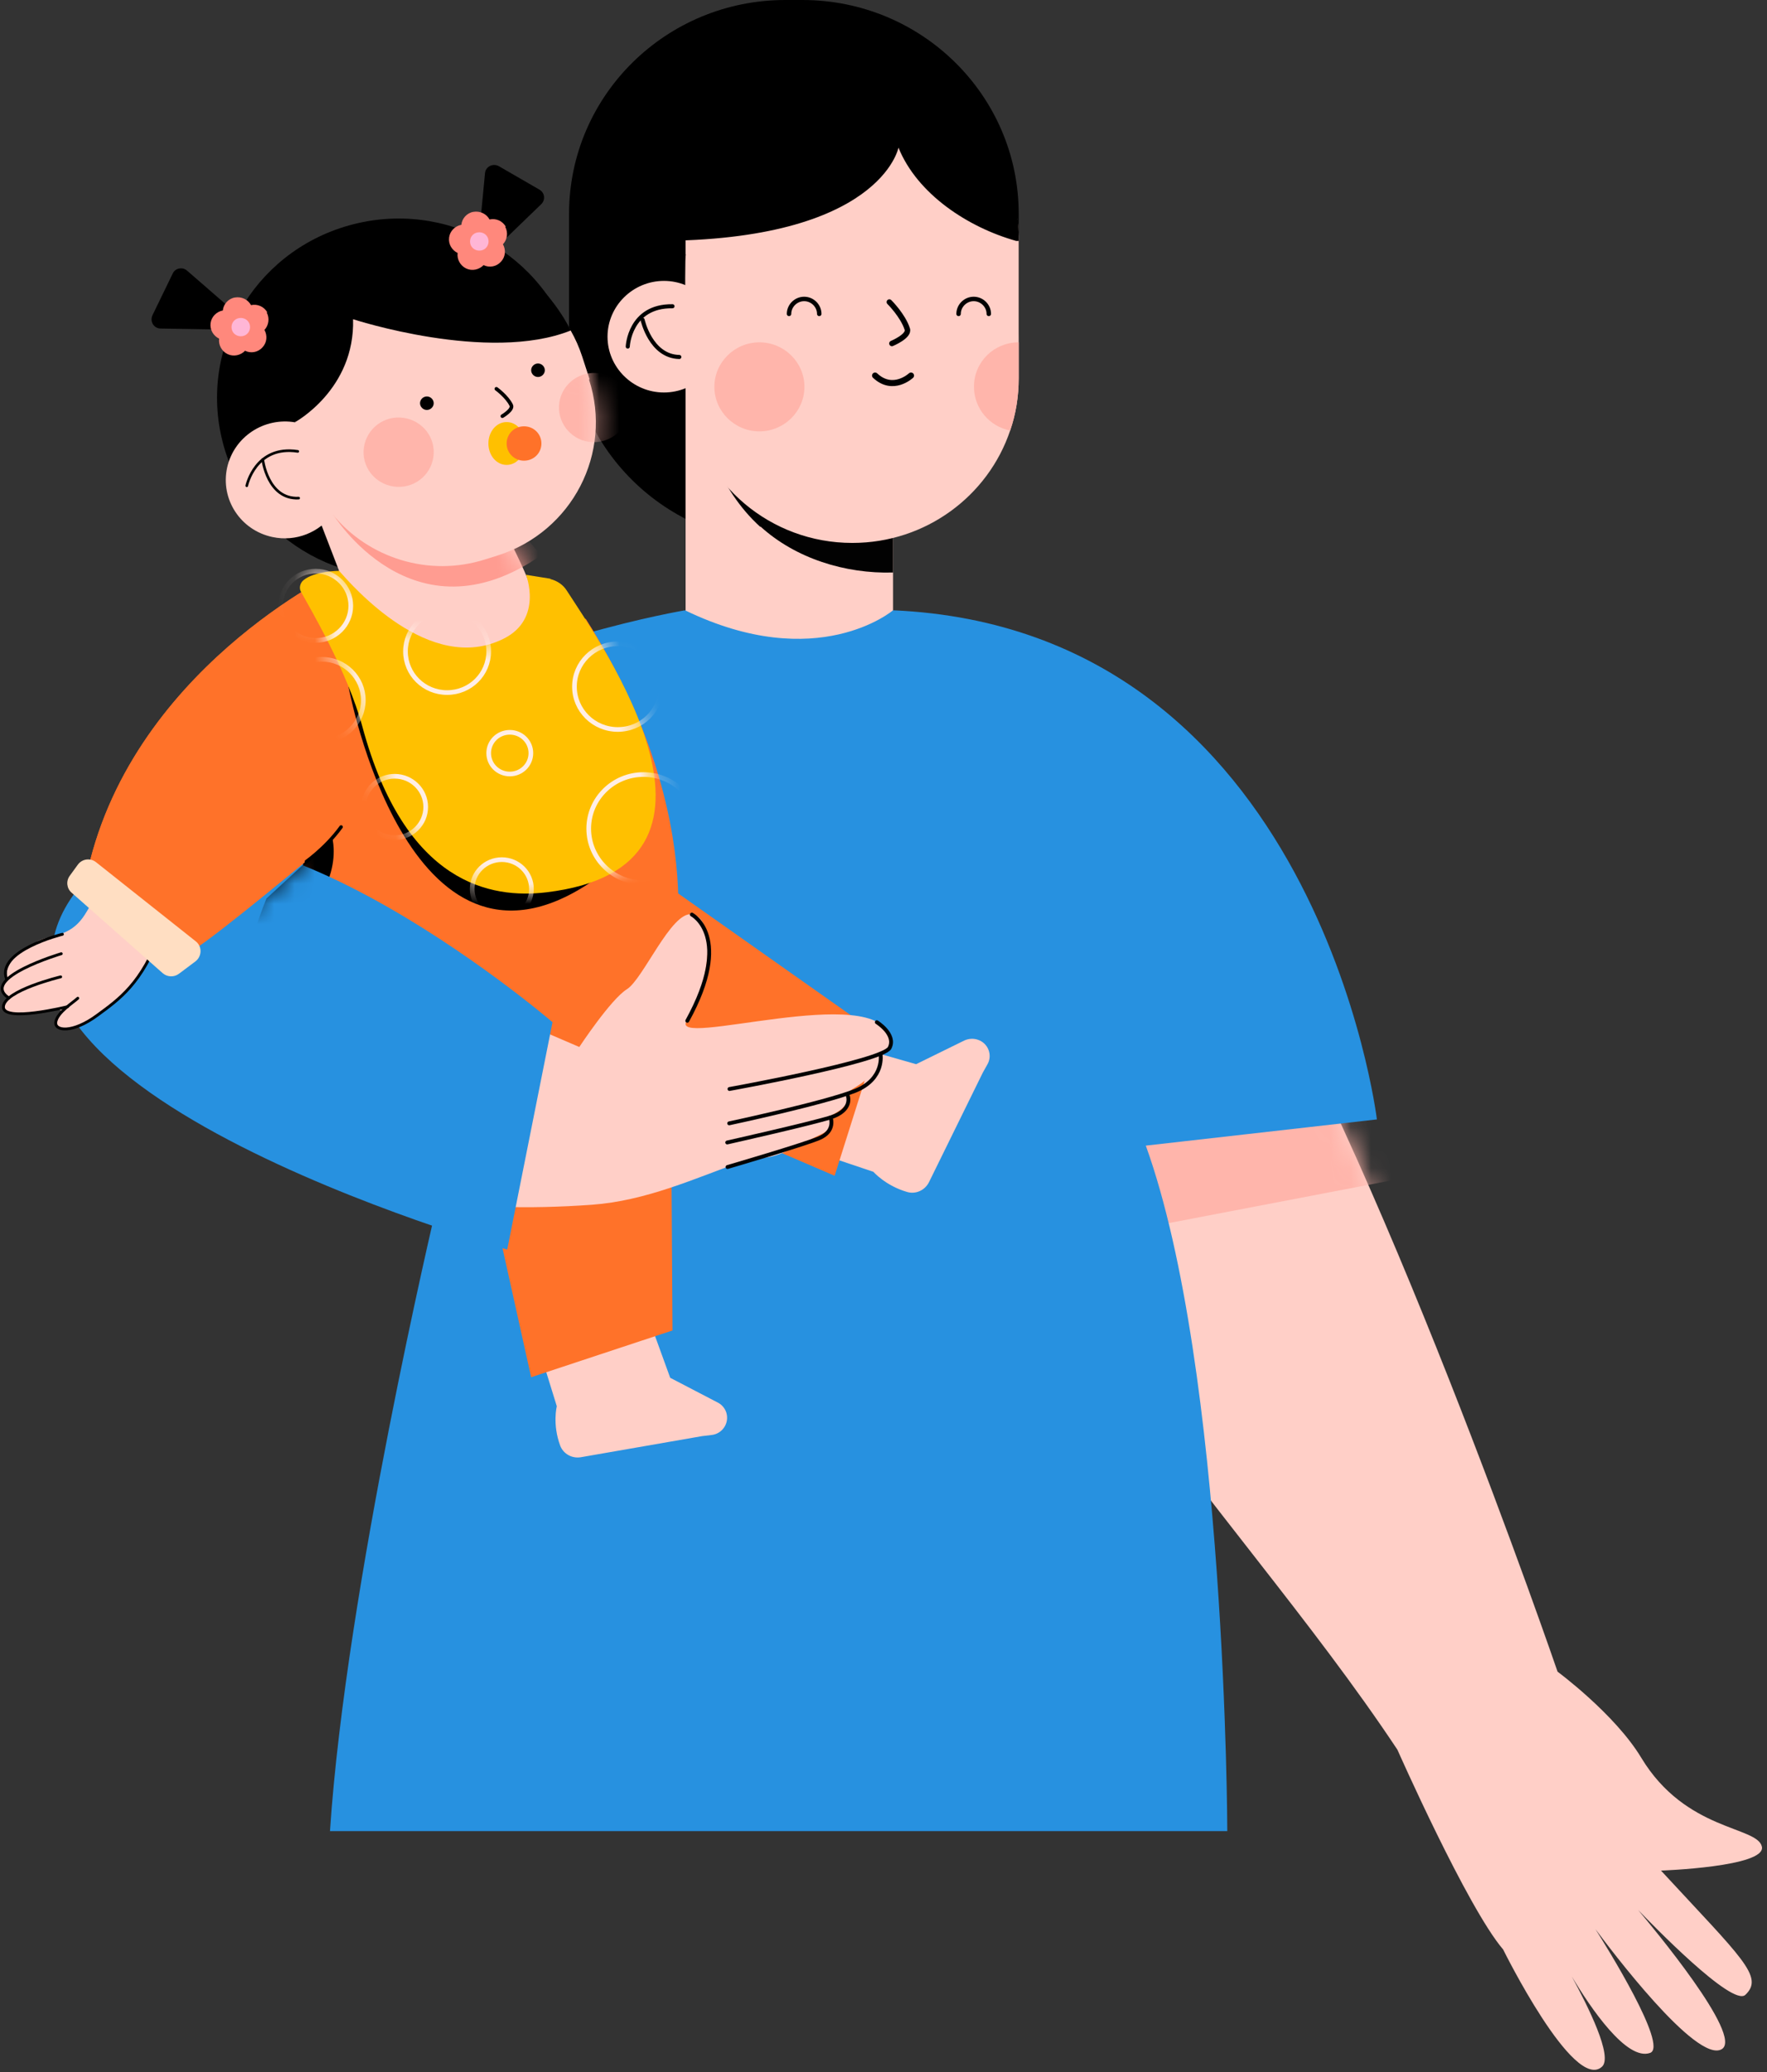 <svg width="87" height="102" viewBox="0 0 87 102" fill="none" xmlns="http://www.w3.org/2000/svg">
<rect x="0" y="0" width="87" height="102" fill="#333333" stroke="none"/>
<g clip-path="url(#clip0_52_19631)">
<path d="M44.686 43.983C47.379 62.069 60.441 73.54 68.803 86.134C68.803 86.134 72.24 93.901 74.008 95.967C74.008 95.967 77.488 103.013 78.877 101.737C79.424 101.238 78.189 98.769 77.39 97.299C78.316 98.852 80.097 101.474 81.248 101.058C82.146 100.725 79.101 95.829 78.554 94.969C79.228 95.87 83.521 101.599 84.769 100.877C85.864 100.239 81.318 94.816 80.659 94.026C81.29 94.677 85.288 98.811 85.934 98.201C86.874 97.313 85.766 96.397 81.781 92.084C81.781 92.084 86.972 91.903 86.748 90.905C86.523 89.892 83.002 90.156 80.813 86.536C79.522 84.386 76.688 82.292 76.688 82.292C76.688 82.292 67.751 56.216 60.568 44.94L44.672 43.969L44.686 43.983Z" fill="#FFCFC7"/>
<mask id="mask0_52_19631" style="mask-type:luminance" maskUnits="userSpaceOnUse" x="44" y="43" width="43" height="59">
<path d="M44.686 43.983C47.379 62.069 60.441 73.54 68.803 86.134C68.803 86.134 72.24 93.901 74.008 95.967C74.008 95.967 77.488 103.013 78.877 101.737C79.424 101.238 78.189 98.769 77.39 97.299C78.316 98.852 80.097 101.474 81.248 101.058C82.146 100.725 79.101 95.829 78.554 94.969C79.228 95.87 83.521 101.599 84.769 100.877C85.864 100.239 81.318 94.816 80.659 94.026C81.29 94.677 85.288 98.811 85.934 98.201C86.874 97.313 85.766 96.397 81.781 92.084C81.781 92.084 86.972 91.903 86.748 90.905C86.523 89.892 83.002 90.156 80.813 86.536C79.522 84.386 76.688 82.292 76.688 82.292C76.688 82.292 67.751 56.216 60.568 44.94L44.672 43.969L44.686 43.983Z" fill="white"/>
</mask>
<g mask="url(#mask0_52_19631)">
<path d="M69.266 57.964L43.128 62.971L41.95 50.779L57.523 46.285L58.449 47.839L66.937 46.992L69.266 57.964Z" fill="#FFB5AB"/>
</g>
<path d="M38.667 0H39.508C45.39 0 50.157 4.713 50.157 10.527V16.2C50.157 22.014 45.39 26.727 39.508 26.727H38.667C32.785 26.727 28.018 22.014 28.018 16.2V10.527C28.018 4.713 32.785 0 38.667 0Z" fill="black"/>
<path d="M33.756 15.242H43.97V34.258H33.756V15.242Z" fill="#FFCFC7"/>
<path d="M37.432 25.936C36.408 25.007 35.664 23.842 35.131 22.58C34.626 21.415 34.135 19.972 34.331 18.682C34.401 18.211 34.233 17.753 33.756 17.573V15.229H43.97V28.183C41.613 28.252 39.172 27.49 37.446 25.922L37.432 25.936Z" fill="#020202"/>
<path d="M33.756 12.524V11.844C33.756 9.611 34.682 7.586 36.155 6.116C37.642 4.646 39.691 3.744 41.964 3.744C46.495 3.744 50.157 7.378 50.157 11.844V18.613C50.157 19.514 50.017 20.374 49.736 21.193C48.656 24.41 45.584 26.727 41.964 26.727C37.923 26.727 34.57 23.828 33.897 20.014C33.77 20.014 33.686 12.51 33.77 12.524H33.756Z" fill="#FFCFC7"/>
<path d="M50.157 11.859H50.031C47.66 11.193 45.163 9.556 44.237 7.268C44.237 7.268 43.353 11.859 32.311 11.859H31.722C31.722 11.859 34.219 2.496 39.284 2.69C44.363 2.885 50.157 5.09 50.157 11.859Z" fill="black"/>
<path d="M35.173 19.043C35.173 20.25 36.169 21.235 37.39 21.235C38.611 21.235 39.607 20.25 39.607 19.043C39.607 17.836 38.611 16.852 37.39 16.852C36.169 16.852 35.173 17.836 35.173 19.043Z" fill="#FFB5AB"/>
<path d="M47.955 19.043C47.955 20.111 48.726 20.999 49.736 21.193C50.017 20.388 50.157 19.515 50.157 18.613V16.852C48.937 16.852 47.955 17.823 47.955 19.029V19.043Z" fill="#FFB5AB"/>
<path d="M40.336 15.452C40.336 15.05 39.999 14.717 39.593 14.717C39.186 14.717 38.849 15.05 38.849 15.452" stroke="#020202" stroke-width="0.22" stroke-linecap="round" stroke-linejoin="round"/>
<path d="M48.684 15.452C48.684 15.05 48.347 14.717 47.941 14.717C47.534 14.717 47.197 15.05 47.197 15.452" stroke="#020202" stroke-width="0.22" stroke-linecap="round" stroke-linejoin="round"/>
<path d="M44.854 18.488C44.854 18.488 43.97 19.32 43.086 18.488" stroke="black" stroke-width="0.3" stroke-linecap="round" stroke-linejoin="round"/>
<path d="M43.788 14.869C43.788 14.869 44.461 15.535 44.671 16.201C44.784 16.547 43.914 16.908 43.914 16.908" stroke="black" stroke-width="0.27" stroke-linecap="round" stroke-linejoin="round"/>
<path d="M29.912 16.574C29.912 18.086 31.161 19.321 32.69 19.321C34.219 19.321 35.468 18.086 35.468 16.574C35.468 15.063 34.219 13.828 32.69 13.828C31.161 13.828 29.912 15.063 29.912 16.574Z" fill="#FFCFC7"/>
<path d="M30.908 17.06C30.908 17.06 30.992 15.049 33.111 15.076" stroke="black" stroke-width="0.2" stroke-linecap="round" stroke-linejoin="round"/>
<path d="M31.638 15.742C31.638 15.742 32.031 17.545 33.447 17.573" stroke="black" stroke-width="0.2" stroke-linecap="round" stroke-linejoin="round"/>
<path d="M43.97 30.043C43.97 30.043 40.252 33.205 33.728 30.043C33.728 30.043 25.015 31.513 19.642 35.175C9.765 41.902 9.807 54.052 21.452 59.558C21.452 59.558 17.032 78.213 16.247 90.142H60.427C60.427 90.142 60.385 67.395 56.415 56.396L67.793 55.106C67.793 55.106 64.875 30.972 43.984 30.043H43.97Z" fill="#2791E0"/>
<path d="M13.848 48.254C13.848 48.254 10.761 53.316 14.704 56.368C18.66 59.433 24.426 60.085 24.426 60.085L32.985 48.129L13.834 48.24L13.848 48.254Z" fill="#FF7229"/>
<path d="M16.696 28.1C16.696 28.1 6.272 32.996 4.223 43.301C4.251 43.343 6.552 44.189 9.176 46.921C9.372 47.13 14.774 42.636 14.998 42.455C14.998 42.455 15.166 45.243 13.862 48.225C13.862 48.225 20.919 53.732 33.013 48.114C33.013 48.114 35.285 40.624 28.846 30.472L16.696 28.086V28.1Z" fill="#FF7229"/>
<mask id="mask1_52_19631" style="mask-type:luminance" maskUnits="userSpaceOnUse" x="4" y="28" width="30" height="23">
<path d="M16.696 28.1C16.696 28.1 6.272 32.996 4.223 43.301C4.251 43.343 6.552 44.189 9.176 46.921C9.372 47.13 14.774 42.636 14.998 42.455C14.998 42.455 15.166 45.243 13.862 48.225C13.862 48.225 20.919 53.732 33.013 48.114C33.013 48.114 35.285 40.624 28.846 30.472L16.696 28.086V28.1Z" fill="white"/>
</mask>
<g mask="url(#mask1_52_19631)">
<path d="M12.585 46.685C17.271 44.466 16.359 41.248 16.359 41.248L13.118 44.23C13.118 44.23 12.01 46.949 12.585 46.685Z" fill="black"/>
<path d="M17.159 33.801C17.159 33.801 20.049 49.432 29.028 43.468C40.561 35.812 17.159 33.801 17.159 33.801Z" fill="black"/>
</g>
<path d="M28.214 17.185C29.561 21.873 26.811 26.755 22.055 28.087C17.313 29.418 12.374 26.7 11.028 21.998C9.681 17.296 12.431 12.428 17.187 11.096C21.929 9.764 26.867 12.483 28.214 17.185Z" fill="black"/>
<path d="M25.015 26.463C25.015 26.463 26.278 28.794 26.629 30.444C26.98 32.081 20.554 32.996 20.554 32.996L17.594 30.43L15.363 24.646L25.015 26.45V26.463Z" fill="#FFCFC7"/>
<mask id="mask2_52_19631" style="mask-type:luminance" maskUnits="userSpaceOnUse" x="15" y="24" width="12" height="9">
<path d="M25.015 26.463C25.015 26.463 26.278 28.794 26.629 30.444C26.98 32.081 20.554 32.996 20.554 32.996L17.594 30.43L15.363 24.646L25.015 26.45V26.463Z" fill="white"/>
</mask>
<g mask="url(#mask2_52_19631)">
<path d="M16.387 25.299C16.387 25.299 20.302 31.735 26.643 27.338L24.777 25.133L16.387 25.299Z" fill="#FF9C91"/>
</g>
<path d="M29.028 18.669L28.663 17.545C27.485 13.939 23.57 11.956 19.909 13.121L19.291 13.315C16.036 14.355 14.086 17.545 14.535 20.791C13.006 20.527 11.519 21.498 11.182 23.024C10.845 24.578 11.841 26.103 13.413 26.436C14.577 26.686 15.728 26.2 16.373 25.313C18.127 27.462 21.101 28.433 23.907 27.532L24.524 27.338C28.172 26.172 30.179 22.303 29 18.683L29.028 18.669Z" fill="#FFCFC7"/>
<mask id="mask3_52_19631" style="mask-type:luminance" maskUnits="userSpaceOnUse" x="11" y="12" width="19" height="16">
<path d="M29.028 18.669L28.663 17.545C27.485 13.939 23.57 11.956 19.909 13.121L19.291 13.315C16.036 14.355 14.086 17.545 14.535 20.791C13.006 20.527 11.519 21.498 11.182 23.024C10.845 24.578 11.841 26.103 13.413 26.436C14.577 26.686 15.728 26.2 16.373 25.313C18.127 27.462 21.101 28.433 23.907 27.532L24.524 27.338C28.172 26.172 30.179 22.303 29 18.683L29.028 18.669Z" fill="white"/>
</mask>
<g mask="url(#mask3_52_19631)">
<path d="M30.95 20.32C30.81 21.249 29.926 21.887 28.986 21.749C28.046 21.61 27.401 20.736 27.541 19.807C27.681 18.878 28.565 18.24 29.505 18.378C30.445 18.517 31.091 19.391 30.95 20.32Z" fill="#FFB5AB"/>
</g>
<path d="M21.354 22.33C21.312 23.273 20.512 24.008 19.558 23.966C18.604 23.925 17.86 23.134 17.902 22.191C17.945 21.248 18.744 20.513 19.698 20.554C20.652 20.596 21.396 21.387 21.354 22.33Z" fill="#FFB5AB"/>
<path d="M12.15 23.912C12.15 23.912 12.571 21.901 14.661 22.22" stroke="black" stroke-width="0.13" stroke-linecap="round" stroke-linejoin="round"/>
<path d="M12.936 22.621C12.936 22.621 13.174 24.591 14.704 24.521" stroke="black" stroke-width="0.13" stroke-linecap="round" stroke-linejoin="round"/>
<path d="M14.984 42.484C14.984 42.484 16.008 41.791 16.794 40.709" stroke="black" stroke-width="0.17" stroke-linecap="round" stroke-linejoin="round"/>
<path d="M24.44 19.141C24.44 19.141 24.959 19.515 25.17 19.945C25.282 20.167 24.735 20.486 24.735 20.486" stroke="black" stroke-width="0.18" stroke-linecap="round" stroke-linejoin="round"/>
<path d="M21.354 19.849C21.354 20.029 21.199 20.181 21.017 20.181C20.835 20.181 20.68 20.029 20.68 19.849C20.68 19.668 20.835 19.516 21.017 19.516C21.199 19.516 21.354 19.668 21.354 19.849Z" fill="black"/>
<path d="M26.825 18.226C26.825 18.406 26.671 18.558 26.489 18.558C26.306 18.558 26.152 18.406 26.152 18.226C26.152 18.045 26.306 17.893 26.489 17.893C26.671 17.893 26.825 18.045 26.825 18.226Z" fill="black"/>
<path d="M14.535 20.776C14.535 20.776 17.481 19.168 17.383 15.714C17.383 15.714 24.047 17.892 28.102 16.269C28.102 16.269 24.805 9.209 17.902 13.19C11.463 16.907 14.535 20.763 14.535 20.763V20.776Z" fill="black"/>
<path d="M25.843 21.831C25.843 22.414 25.45 22.886 24.945 22.886C24.44 22.886 24.047 22.414 24.047 21.831C24.047 21.249 24.44 20.777 24.945 20.777C25.45 20.777 25.843 21.249 25.843 21.831Z" fill="#FFC000"/>
<path d="M26.657 21.832C26.657 22.304 26.278 22.678 25.801 22.678C25.324 22.678 24.945 22.304 24.945 21.832C24.945 21.361 25.324 20.986 25.801 20.986C26.278 20.986 26.657 21.361 26.657 21.832Z" fill="#FF7229"/>
<path d="M31.455 63.539L26.152 65.148L27.415 69.226C27.415 69.226 27.19 70.113 27.583 71.168C27.737 71.57 28.158 71.806 28.593 71.736L34.57 70.696L35.033 70.641C35.566 70.585 35.917 70.058 35.763 69.545C35.692 69.323 35.538 69.142 35.342 69.045L32.998 67.825L31.441 63.539H31.455Z" fill="#FFCFC7"/>
<path d="M24.44 60.085L26.152 67.797L33.111 65.494L32.999 48.129L24.44 60.085Z" fill="#FF7229"/>
<path d="M40.715 51.125L38.919 56.312L43.002 57.685C43.002 57.685 43.605 58.379 44.686 58.684C45.106 58.795 45.541 58.587 45.738 58.199L48.389 52.803L48.614 52.401C48.881 51.943 48.656 51.347 48.137 51.181C47.926 51.111 47.688 51.125 47.478 51.222L45.106 52.387L40.687 51.125H40.715Z" fill="#FFCFC7"/>
<path d="M33.77 54.731L41.094 57.88L43.282 50.959L28.986 40.875L33.77 54.731Z" fill="#FF7229"/>
<path d="M6.594 49.89C9.947 55.84 16.401 60.223 29.14 59.307C31.82 59.113 34.191 58.017 36.66 57.13C37.039 56.991 37.46 57.033 37.853 56.963C38.302 56.88 38.709 56.686 39.116 56.478C39.537 56.27 39.958 56.062 40.392 55.854C40.575 55.77 40.757 55.673 40.855 55.493C40.954 55.327 40.883 55.049 40.701 55.008C41.192 54.8 41.739 54.494 41.795 53.967C41.795 53.884 41.795 53.801 41.837 53.732C41.866 53.676 41.922 53.648 41.978 53.607C42.567 53.26 43.17 52.802 43.311 52.136C43.325 52.053 43.339 51.97 43.395 51.901C43.619 51.596 43.9 51.582 43.816 51.11C43.297 48.253 32.802 51.693 33.826 50.236C34.851 48.766 35.37 45.16 34.051 45.007C33.041 44.883 31.666 48.197 30.866 48.697C30.066 49.196 28.523 51.54 28.523 51.54L15.349 45.881L6.594 49.89Z" fill="#FFCFC7"/>
<path d="M34.065 45.022C34.065 45.022 36.127 46.103 33.84 50.251" stroke="#020202" stroke-width="0.19" stroke-linecap="round" stroke-linejoin="round"/>
<path d="M43.17 50.32C43.17 50.32 44.138 50.917 43.802 51.583C43.465 52.248 35.917 53.608 35.917 53.608" stroke="#020202" stroke-width="0.19" stroke-linecap="round" stroke-linejoin="round"/>
<path d="M43.353 51.873C43.353 51.873 43.591 53.108 42.09 53.704C40.589 54.3 35.903 55.299 35.903 55.299" stroke="#020202" stroke-width="0.19" stroke-linecap="round" stroke-linejoin="round"/>
<path d="M41.753 53.98C41.753 53.98 41.978 54.66 40.898 55.007C39.817 55.34 35.805 56.241 35.805 56.241" stroke="#020202" stroke-width="0.19" stroke-linecap="round" stroke-linejoin="round"/>
<path d="M40.897 55.008C40.897 55.008 41.164 55.687 40.322 56.034C39.48 56.381 35.819 57.449 35.819 57.449" stroke="#020202" stroke-width="0.19" stroke-linecap="round" stroke-linejoin="round"/>
<path d="M27.204 50.32L24.973 61.513C24.973 61.513 -4.658 53.205 4.209 43.315C10.663 36.117 27.204 50.32 27.204 50.32Z" fill="#2791E0"/>
<path d="M16.696 28.102C16.696 28.102 6.272 32.998 4.223 43.303C4.251 43.345 6.552 44.191 9.176 46.923C9.372 47.131 14.774 42.637 14.998 42.457" fill="#FF7229"/>
<mask id="mask4_52_19631" style="mask-type:luminance" maskUnits="userSpaceOnUse" x="4" y="28" width="13" height="19">
<path d="M16.696 28.102C16.696 28.102 6.272 32.998 4.223 43.303C4.251 43.345 6.552 44.191 9.176 46.923C9.372 47.131 14.774 42.637 14.998 42.457" fill="white"/>
</mask>
<g mask="url(#mask4_52_19631)">
<path d="M12.585 46.687C17.271 44.468 16.359 41.25 16.359 41.25L13.118 44.232C13.118 44.232 12.01 46.951 12.585 46.687Z" fill="black"/>
</g>
<path d="M27.092 28.504C27.429 28.587 27.723 28.781 27.906 29.073C29.659 31.791 37.362 42.679 26.895 43.927C24.202 44.246 19.951 43.567 17.846 35.785C17.103 33.039 15.237 29.891 14.816 29.128C14.717 28.948 14.774 28.712 14.928 28.573C15.475 28.102 16.696 28.102 16.696 28.102C17.341 28.823 21.157 33.261 24.791 31.444C26.755 30.473 25.899 28.296 25.899 28.296L27.106 28.49L27.092 28.504Z" fill="#FFC000"/>
<mask id="mask5_52_19631" style="mask-type:luminance" maskUnits="userSpaceOnUse" x="14" y="28" width="19" height="16">
<path d="M27.092 28.504C27.429 28.587 27.723 28.781 27.906 29.073C29.659 31.791 37.362 42.679 26.895 43.927C24.202 44.246 19.951 43.567 17.846 35.785C17.103 33.039 15.237 29.891 14.816 29.128C14.717 28.948 14.774 28.712 14.928 28.573C15.475 28.102 16.696 28.102 16.696 28.102C17.341 28.823 21.157 33.261 24.791 31.444C26.755 30.473 25.899 28.296 25.899 28.296L27.106 28.49L27.092 28.504Z" fill="white"/>
</mask>
<g mask="url(#mask5_52_19631)">
<path d="M28.986 40.792C28.986 42.262 30.193 43.455 31.68 43.455C33.167 43.455 34.373 42.262 34.373 40.792C34.373 39.322 33.167 38.129 31.68 38.129C30.193 38.129 28.986 39.322 28.986 40.792Z" stroke="#FFEEE6" stroke-width="0.23" stroke-miterlimit="10"/>
<path d="M28.284 33.802C28.284 34.967 29.238 35.91 30.417 35.91C31.596 35.91 32.55 34.967 32.55 33.802C32.55 32.636 31.596 31.693 30.417 31.693C29.238 31.693 28.284 32.636 28.284 33.802Z" stroke="#FFEEE6" stroke-width="0.23" stroke-miterlimit="10"/>
<path d="M24.061 37.075C24.061 37.644 24.524 38.102 25.1 38.102C25.675 38.102 26.138 37.644 26.138 37.075C26.138 36.507 25.675 36.049 25.1 36.049C24.524 36.049 24.061 36.507 24.061 37.075Z" stroke="#FFEEE6" stroke-width="0.23" stroke-miterlimit="10"/>
<path d="M19.965 32.068C19.965 33.191 20.877 34.093 22.013 34.093C23.15 34.093 24.061 33.191 24.061 32.068C24.061 30.945 23.15 30.043 22.013 30.043C20.877 30.043 19.965 30.945 19.965 32.068Z" stroke="#FFEEE6" stroke-width="0.23" stroke-miterlimit="10"/>
<path d="M13.819 34.468C13.819 35.578 14.731 36.479 15.854 36.479C16.976 36.479 17.888 35.578 17.888 34.468C17.888 33.359 16.976 32.457 15.854 32.457C14.731 32.457 13.819 33.359 13.819 34.468Z" stroke="#FFEEE6" stroke-width="0.23" stroke-miterlimit="10"/>
<path d="M17.902 39.725C17.902 40.557 18.59 41.237 19.432 41.237C20.273 41.237 20.961 40.557 20.961 39.725C20.961 38.892 20.273 38.213 19.432 38.213C18.59 38.213 17.902 38.892 17.902 39.725Z" stroke="#FFEEE6" stroke-width="0.23" stroke-miterlimit="10"/>
<path d="M24.707 45.203C23.901 45.203 23.248 44.557 23.248 43.761C23.248 42.964 23.901 42.318 24.707 42.318C25.513 42.318 26.166 42.964 26.166 43.761C26.166 44.557 25.513 45.203 24.707 45.203Z" stroke="#FFEEE6" stroke-width="0.23" stroke-miterlimit="10"/>
<path d="M13.82 29.821C13.82 30.764 14.591 31.527 15.545 31.527C16.499 31.527 17.271 30.764 17.271 29.821C17.271 28.878 16.499 28.115 15.545 28.115C14.591 28.115 13.82 28.878 13.82 29.821Z" stroke="#FFEEE6" stroke-width="0.23" stroke-miterlimit="10"/>
</g>
<path d="M0.435 49.127C-0.028 48.836 0.056 48.531 0.393 48.253H0.365C0.14 47.643 0.828 47.019 0.828 47.019C0.828 47.019 0.828 46.991 0.828 46.977C1.066 46.866 1.277 46.728 1.487 46.575C1.684 46.437 1.838 46.325 2.034 46.256C2.427 46.104 2.862 46.062 3.255 45.868C3.718 45.646 4.013 45.313 4.265 44.883C4.363 44.73 4.447 44.564 4.546 44.411C4.546 44.411 4.602 44.342 4.602 44.328C4.63 44.3 4.658 44.259 4.686 44.231C4.686 44.217 4.714 44.203 4.728 44.19C4.756 44.162 4.798 44.148 4.826 44.12C4.91 44.065 4.981 43.995 5.009 43.912L7.913 45.854C6.987 48.406 5.836 49.183 4.798 49.959C3.55 50.875 2.638 50.75 2.75 50.278C2.792 50.112 2.904 49.946 3.058 49.779L2.82 49.64C1.922 49.835 0.14 50.126 0.168 49.529C0.168 49.391 0.281 49.238 0.435 49.113V49.127Z" fill="#FFCFC7"/>
<path d="M3.016 46.949C3.016 46.949 -1.052 48.156 0.435 49.127" stroke="black" stroke-width="0.14" stroke-linecap="round" stroke-linejoin="round"/>
<path d="M2.988 48.088C2.988 48.088 0.21 48.754 0.168 49.558C0.126 50.349 3.325 49.558 3.325 49.558" stroke="black" stroke-width="0.14" stroke-linecap="round" stroke-linejoin="round"/>
<path d="M3.83 49.141C3.592 49.362 2.848 49.82 2.75 50.292C2.652 50.763 3.564 50.888 4.798 49.973C5.836 49.21 7.001 48.419 7.913 45.867" stroke="black" stroke-width="0.14" stroke-linecap="round" stroke-linejoin="round"/>
<path d="M3.073 45.992C3.073 45.992 -0.196 46.797 0.323 48.197" stroke="black" stroke-width="0.14" stroke-linecap="round" stroke-linejoin="round"/>
<path d="M3.437 43.108L3.83 42.567C4.041 42.276 4.448 42.221 4.728 42.443L9.639 46.34C9.961 46.59 9.947 47.075 9.625 47.325L8.811 47.935C8.572 48.115 8.236 48.102 8.011 47.907L3.522 43.941C3.283 43.733 3.241 43.372 3.437 43.108Z" fill="#FFDEC2"/>
<path d="M23.556 11.915L23.879 8.531C23.907 8.198 24.272 8.018 24.567 8.184L26.559 9.335C26.825 9.488 26.867 9.848 26.643 10.056L24.328 12.29C24.174 12.442 23.935 12.456 23.753 12.345C23.613 12.248 23.542 12.095 23.556 11.929V11.915Z" fill="black"/>
<path d="M11.35 16.229L7.913 16.173C7.576 16.173 7.366 15.827 7.506 15.521L8.502 13.469C8.628 13.191 8.993 13.122 9.218 13.33L11.645 15.438C11.813 15.577 11.855 15.813 11.743 16.007C11.659 16.146 11.505 16.243 11.336 16.243L11.35 16.229Z" fill="black"/>
<path d="M13.16 15.381C13.006 15.09 12.669 14.951 12.36 15.021C12.206 14.743 11.898 14.591 11.561 14.646C11.238 14.701 10.999 14.979 10.972 15.284C10.663 15.34 10.41 15.589 10.368 15.908C10.326 16.241 10.508 16.532 10.789 16.671C10.747 16.976 10.915 17.295 11.21 17.434C11.505 17.573 11.855 17.489 12.066 17.267C12.346 17.406 12.697 17.351 12.922 17.101C13.146 16.865 13.174 16.518 13.02 16.241C13.23 16.019 13.286 15.672 13.132 15.381H13.16Z" fill="#FF887C"/>
<path d="M12.304 16.02C12.347 16.269 12.192 16.505 11.94 16.547C11.687 16.588 11.449 16.436 11.406 16.186C11.364 15.937 11.519 15.701 11.771 15.659C12.024 15.617 12.262 15.77 12.304 16.02Z" fill="#FFB6D6"/>
<path d="M24.903 11.164C24.749 10.873 24.412 10.734 24.104 10.804C23.949 10.526 23.641 10.374 23.304 10.429C22.981 10.485 22.743 10.762 22.715 11.067C22.406 11.123 22.153 11.372 22.111 11.691C22.069 12.024 22.252 12.316 22.532 12.454C22.49 12.759 22.659 13.078 22.953 13.217C23.248 13.356 23.599 13.273 23.809 13.051C24.09 13.189 24.44 13.134 24.665 12.884C24.889 12.649 24.917 12.302 24.763 12.024C24.974 11.802 25.03 11.456 24.875 11.164H24.903Z" fill="#FF887C"/>
<path d="M24.048 11.803C24.09 12.053 23.935 12.288 23.683 12.33C23.43 12.372 23.192 12.219 23.15 11.969C23.108 11.72 23.262 11.484 23.514 11.442C23.767 11.401 24.006 11.553 24.048 11.803Z" fill="#FFB6D6"/>
</g>
<defs>
<clipPath id="clip0_52_19631">
<rect width="87" height="102" fill="white" transform="matrix(-1 0 0 1 87 0)"/>
</clipPath>
</defs>
</svg>
